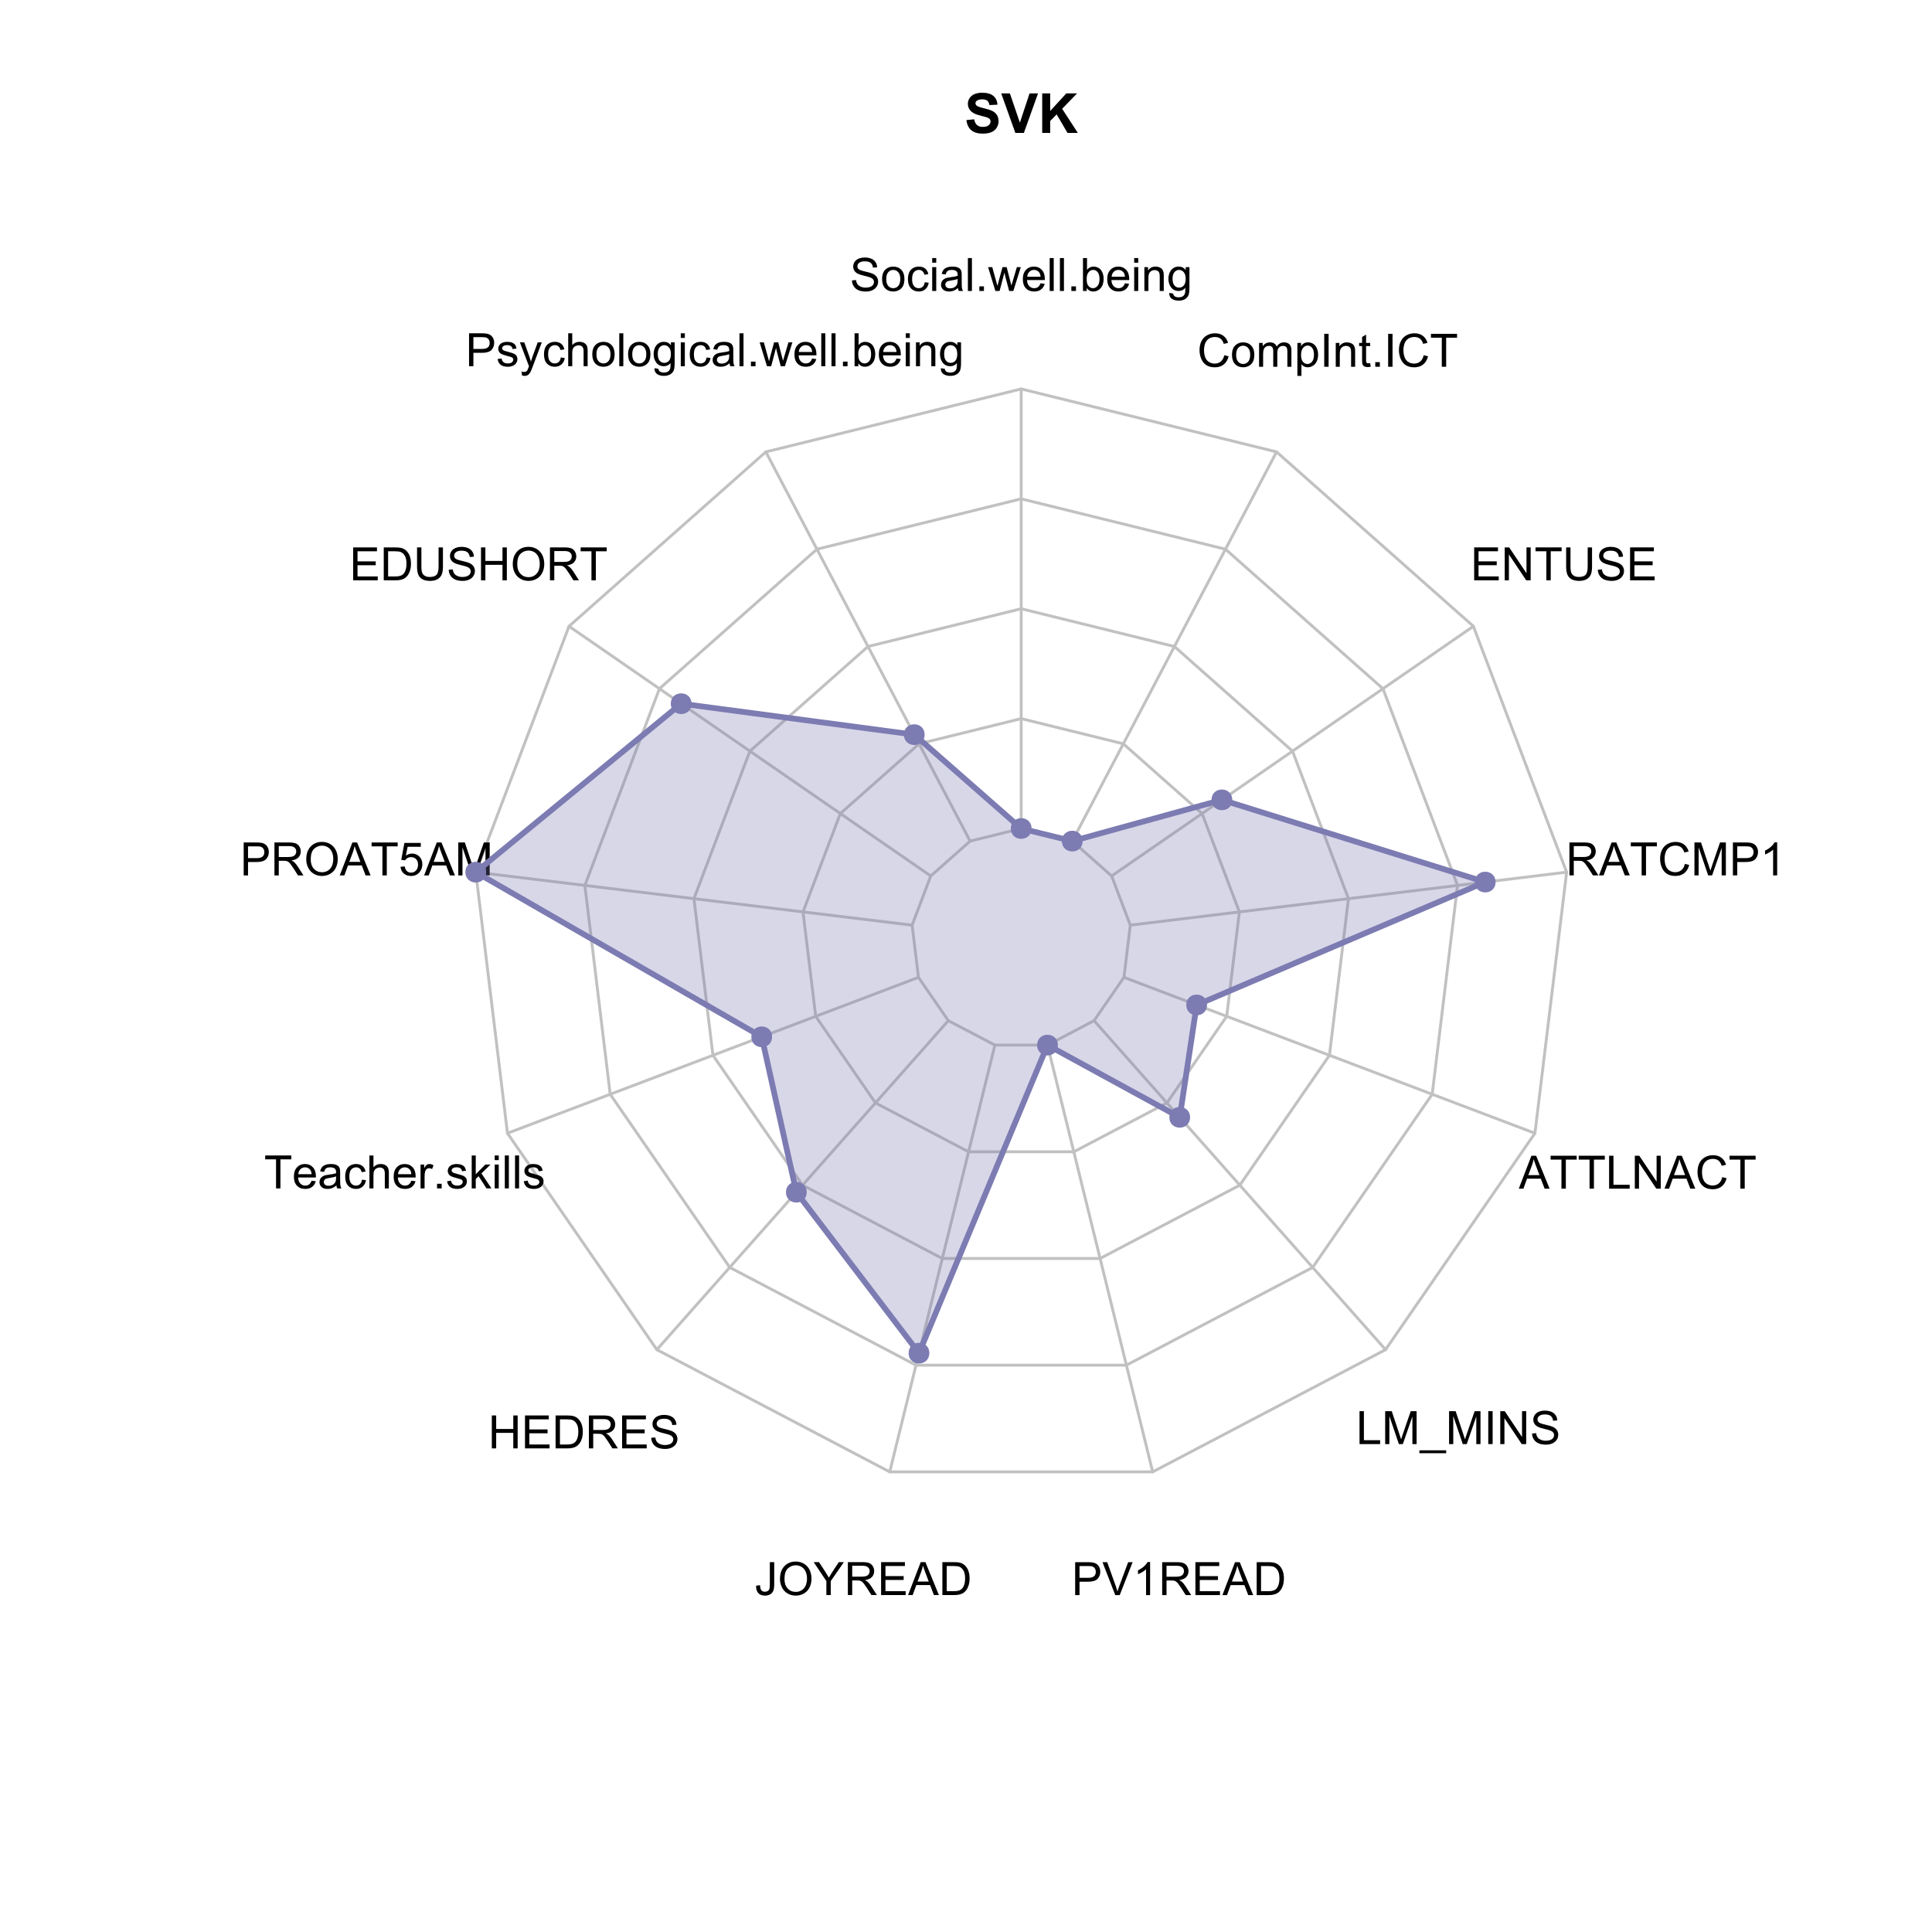 <?xml version="1.0" encoding="UTF-8"?>
<svg xmlns="http://www.w3.org/2000/svg" xmlns:xlink="http://www.w3.org/1999/xlink" width="504pt" height="504pt" viewBox="0 0 504 504" version="1.1">
<defs>
<g>
<symbol overflow="visible" id="glyph0-0">
<path style="stroke:none;" d="M 1.801 0 L 1.801 -9 L 9 -9 L 9 0 Z M 2.023 -0.227 L 8.773 -0.227 L 8.773 -8.773 L 2.023 -8.773 Z M 2.023 -0.227 "/>
</symbol>
<symbol overflow="visible" id="glyph0-1">
<path style="stroke:none;" d="M 0.52 -3.355 L 2.547 -3.551 C 2.664 -2.871 2.91 -2.371 3.285 -2.051 C 3.656 -1.73 4.16 -1.57 4.797 -1.574 C 5.465 -1.57 5.969 -1.711 6.309 -2 C 6.648 -2.281 6.82 -2.613 6.82 -2.996 C 6.82 -3.234 6.746 -3.441 6.605 -3.617 C 6.457 -3.785 6.207 -3.934 5.855 -4.062 C 5.609 -4.145 5.055 -4.297 4.191 -4.516 C 3.07 -4.789 2.289 -5.129 1.844 -5.535 C 1.207 -6.098 0.891 -6.789 0.895 -7.609 C 0.891 -8.129 1.039 -8.617 1.34 -9.078 C 1.633 -9.531 2.062 -9.883 2.625 -10.125 C 3.184 -10.363 3.859 -10.48 4.656 -10.484 C 5.945 -10.48 6.918 -10.199 7.574 -9.633 C 8.227 -9.062 8.57 -8.305 8.605 -7.363 L 6.523 -7.27 C 6.43 -7.797 6.238 -8.18 5.949 -8.414 C 5.652 -8.645 5.215 -8.758 4.633 -8.762 C 4.027 -8.758 3.555 -8.633 3.215 -8.387 C 2.992 -8.223 2.883 -8.012 2.883 -7.75 C 2.883 -7.504 2.984 -7.293 3.191 -7.121 C 3.453 -6.898 4.09 -6.672 5.105 -6.434 C 6.113 -6.191 6.863 -5.941 7.352 -5.691 C 7.832 -5.434 8.211 -5.086 8.488 -4.645 C 8.762 -4.199 8.898 -3.652 8.902 -3.004 C 8.898 -2.41 8.734 -1.855 8.41 -1.344 C 8.078 -0.824 7.613 -0.441 7.016 -0.191 C 6.414 0.059 5.668 0.18 4.773 0.184 C 3.469 0.18 2.469 -0.117 1.77 -0.719 C 1.07 -1.32 0.652 -2.199 0.52 -3.355 Z M 0.52 -3.355 "/>
</symbol>
<symbol overflow="visible" id="glyph0-2">
<path style="stroke:none;" d="M 3.676 0 L -0.008 -10.309 L 2.25 -10.309 L 4.859 -2.68 L 7.383 -10.309 L 9.59 -10.309 L 5.898 0 Z M 3.676 0 "/>
</symbol>
<symbol overflow="visible" id="glyph0-3">
<path style="stroke:none;" d="M 1.074 0 L 1.074 -10.309 L 3.156 -10.309 L 3.156 -5.73 L 7.363 -10.309 L 10.16 -10.309 L 6.277 -6.293 L 10.371 0 L 7.68 0 L 4.844 -4.836 L 3.156 -3.113 L 3.156 0 Z M 1.074 0 "/>
</symbol>
<symbol overflow="visible" id="glyph1-0">
<path style="stroke:none;" d="M 1.5 0 L 1.5 -7.5 L 7.5 -7.5 L 7.5 0 Z M 1.688 -0.188 L 7.312 -0.188 L 7.312 -7.312 L 1.688 -7.312 Z M 1.688 -0.188 "/>
</symbol>
<symbol overflow="visible" id="glyph1-1">
<path style="stroke:none;" d="M 0.539 -2.758 L 1.609 -2.852 C 1.66 -2.422 1.777 -2.07 1.965 -1.797 C 2.145 -1.52 2.434 -1.297 2.828 -1.129 C 3.215 -0.957 3.656 -0.871 4.148 -0.875 C 4.578 -0.871 4.961 -0.938 5.297 -1.066 C 5.629 -1.191 5.875 -1.367 6.039 -1.594 C 6.199 -1.82 6.281 -2.066 6.281 -2.332 C 6.281 -2.598 6.203 -2.832 6.047 -3.035 C 5.891 -3.238 5.633 -3.406 5.273 -3.547 C 5.043 -3.633 4.531 -3.773 3.746 -3.965 C 2.953 -4.152 2.402 -4.332 2.086 -4.5 C 1.672 -4.711 1.363 -4.977 1.168 -5.297 C 0.965 -5.617 0.867 -5.973 0.867 -6.367 C 0.867 -6.801 0.988 -7.207 1.234 -7.582 C 1.48 -7.957 1.84 -8.242 2.312 -8.441 C 2.785 -8.633 3.312 -8.73 3.891 -8.734 C 4.523 -8.73 5.082 -8.629 5.574 -8.426 C 6.059 -8.223 6.434 -7.922 6.695 -7.523 C 6.957 -7.125 7.098 -6.672 7.117 -6.172 L 6.031 -6.086 C 5.969 -6.629 5.77 -7.039 5.434 -7.316 C 5.094 -7.594 4.598 -7.734 3.938 -7.734 C 3.25 -7.734 2.746 -7.605 2.434 -7.355 C 2.113 -7.098 1.957 -6.797 1.961 -6.445 C 1.957 -6.137 2.07 -5.883 2.297 -5.684 C 2.516 -5.48 3.086 -5.273 4.012 -5.07 C 4.934 -4.859 5.566 -4.68 5.914 -4.523 C 6.41 -4.293 6.781 -4 7.02 -3.648 C 7.254 -3.293 7.371 -2.887 7.375 -2.426 C 7.371 -1.969 7.242 -1.535 6.984 -1.133 C 6.723 -0.727 6.344 -0.414 5.855 -0.188 C 5.363 0.035 4.812 0.145 4.203 0.148 C 3.422 0.145 2.77 0.035 2.246 -0.191 C 1.719 -0.414 1.309 -0.754 1.012 -1.215 C 0.711 -1.668 0.555 -2.184 0.539 -2.758 Z M 0.539 -2.758 "/>
</symbol>
<symbol overflow="visible" id="glyph1-2">
<path style="stroke:none;" d="M 0.398 -3.109 C 0.398 -4.262 0.719 -5.117 1.359 -5.672 C 1.895 -6.133 2.547 -6.363 3.316 -6.363 C 4.172 -6.363 4.871 -6.082 5.414 -5.52 C 5.953 -4.957 6.223 -4.184 6.227 -3.199 C 6.223 -2.398 6.102 -1.766 5.867 -1.309 C 5.625 -0.848 5.277 -0.492 4.82 -0.238 C 4.359 0.016 3.859 0.141 3.316 0.141 C 2.441 0.141 1.734 -0.137 1.203 -0.695 C 0.664 -1.254 0.398 -2.059 0.398 -3.109 Z M 1.484 -3.109 C 1.48 -2.309 1.656 -1.711 2.004 -1.32 C 2.348 -0.922 2.785 -0.727 3.316 -0.727 C 3.84 -0.727 4.273 -0.926 4.621 -1.324 C 4.969 -1.723 5.145 -2.328 5.145 -3.148 C 5.145 -3.914 4.969 -4.496 4.617 -4.895 C 4.266 -5.289 3.832 -5.488 3.316 -5.492 C 2.785 -5.488 2.348 -5.293 2.004 -4.898 C 1.656 -4.5 1.48 -3.902 1.484 -3.109 Z M 1.484 -3.109 "/>
</symbol>
<symbol overflow="visible" id="glyph1-3">
<path style="stroke:none;" d="M 4.852 -2.281 L 5.891 -2.145 C 5.773 -1.426 5.484 -0.863 5.02 -0.465 C 4.551 -0.059 3.977 0.141 3.297 0.141 C 2.445 0.141 1.762 -0.137 1.246 -0.695 C 0.727 -1.25 0.469 -2.047 0.469 -3.086 C 0.469 -3.754 0.578 -4.344 0.801 -4.852 C 1.023 -5.355 1.363 -5.73 1.816 -5.984 C 2.27 -6.234 2.766 -6.363 3.305 -6.363 C 3.98 -6.363 4.531 -6.191 4.965 -5.848 C 5.391 -5.504 5.668 -5.02 5.789 -4.395 L 4.766 -4.234 C 4.664 -4.652 4.492 -4.969 4.246 -5.18 C 3.996 -5.391 3.695 -5.496 3.344 -5.496 C 2.809 -5.496 2.379 -5.305 2.051 -4.922 C 1.719 -4.539 1.551 -3.938 1.555 -3.117 C 1.551 -2.281 1.711 -1.672 2.035 -1.293 C 2.352 -0.914 2.77 -0.727 3.289 -0.727 C 3.695 -0.727 4.043 -0.852 4.324 -1.105 C 4.602 -1.359 4.777 -1.75 4.852 -2.281 Z M 4.852 -2.281 "/>
</symbol>
<symbol overflow="visible" id="glyph1-4">
<path style="stroke:none;" d="M 0.797 -7.375 L 0.797 -8.59 L 1.852 -8.59 L 1.852 -7.375 Z M 0.797 0 L 0.797 -6.223 L 1.852 -6.223 L 1.852 0 Z M 0.797 0 "/>
</symbol>
<symbol overflow="visible" id="glyph1-5">
<path style="stroke:none;" d="M 4.852 -0.766 C 4.461 -0.434 4.082 -0.199 3.723 -0.062 C 3.355 0.074 2.969 0.141 2.562 0.141 C 1.875 0.141 1.352 -0.023 0.984 -0.359 C 0.617 -0.688 0.434 -1.117 0.434 -1.641 C 0.434 -1.945 0.5 -2.223 0.641 -2.473 C 0.777 -2.723 0.961 -2.926 1.188 -3.082 C 1.41 -3.234 1.664 -3.348 1.945 -3.43 C 2.152 -3.477 2.465 -3.531 2.883 -3.586 C 3.734 -3.688 4.359 -3.809 4.766 -3.949 C 4.766 -4.09 4.77 -4.18 4.77 -4.227 C 4.77 -4.648 4.668 -4.953 4.469 -5.133 C 4.199 -5.371 3.801 -5.488 3.27 -5.492 C 2.77 -5.488 2.402 -5.402 2.168 -5.23 C 1.934 -5.055 1.758 -4.746 1.648 -4.305 L 0.617 -4.445 C 0.707 -4.887 0.863 -5.242 1.078 -5.516 C 1.289 -5.781 1.598 -5.992 2.008 -6.141 C 2.41 -6.289 2.883 -6.363 3.422 -6.363 C 3.953 -6.363 4.383 -6.301 4.715 -6.176 C 5.047 -6.051 5.293 -5.891 5.449 -5.703 C 5.605 -5.512 5.715 -5.273 5.777 -4.984 C 5.809 -4.805 5.824 -4.48 5.828 -4.016 L 5.828 -2.609 C 5.824 -1.625 5.848 -1.004 5.895 -0.746 C 5.941 -0.484 6.031 -0.238 6.164 0 L 5.062 0 C 4.953 -0.219 4.883 -0.473 4.852 -0.766 Z M 4.766 -3.125 C 4.375 -2.965 3.801 -2.832 3.039 -2.727 C 2.605 -2.66 2.301 -2.59 2.121 -2.516 C 1.941 -2.434 1.801 -2.32 1.703 -2.172 C 1.605 -2.02 1.559 -1.852 1.559 -1.672 C 1.559 -1.387 1.664 -1.152 1.875 -0.969 C 2.086 -0.777 2.398 -0.684 2.812 -0.688 C 3.219 -0.684 3.578 -0.773 3.895 -0.953 C 4.211 -1.129 4.445 -1.371 4.594 -1.68 C 4.707 -1.918 4.762 -2.27 4.766 -2.734 Z M 4.766 -3.125 "/>
</symbol>
<symbol overflow="visible" id="glyph1-6">
<path style="stroke:none;" d="M 0.766 0 L 0.766 -8.59 L 1.82 -8.59 L 1.82 0 Z M 0.766 0 "/>
</symbol>
<symbol overflow="visible" id="glyph1-7">
<path style="stroke:none;" d="M 1.09 0 L 1.09 -1.203 L 2.289 -1.203 L 2.289 0 Z M 1.09 0 "/>
</symbol>
<symbol overflow="visible" id="glyph1-8">
<path style="stroke:none;" d="M 1.938 0 L 0.035 -6.223 L 1.125 -6.223 L 2.117 -2.633 L 2.484 -1.297 C 2.5 -1.359 2.605 -1.789 2.805 -2.578 L 3.797 -6.223 L 4.883 -6.223 L 5.812 -2.613 L 6.125 -1.422 L 6.48 -2.625 L 7.547 -6.223 L 8.57 -6.223 L 6.625 0 L 5.531 0 L 4.539 -3.727 L 4.301 -4.789 L 3.039 0 Z M 1.938 0 "/>
</symbol>
<symbol overflow="visible" id="glyph1-9">
<path style="stroke:none;" d="M 5.051 -2.004 L 6.141 -1.867 C 5.969 -1.23 5.648 -0.738 5.184 -0.387 C 4.719 -0.035 4.125 0.141 3.406 0.141 C 2.492 0.141 1.77 -0.137 1.238 -0.699 C 0.699 -1.254 0.434 -2.043 0.438 -3.059 C 0.434 -4.105 0.703 -4.918 1.246 -5.496 C 1.781 -6.074 2.48 -6.363 3.344 -6.363 C 4.176 -6.363 4.855 -6.078 5.383 -5.512 C 5.91 -4.945 6.176 -4.148 6.176 -3.125 C 6.176 -3.059 6.172 -2.965 6.172 -2.844 L 1.531 -2.844 C 1.562 -2.156 1.758 -1.633 2.109 -1.27 C 2.457 -0.906 2.891 -0.727 3.41 -0.727 C 3.797 -0.727 4.125 -0.828 4.402 -1.031 C 4.672 -1.234 4.891 -1.559 5.051 -2.004 Z M 1.586 -3.711 L 5.062 -3.711 C 5.016 -4.227 4.883 -4.621 4.664 -4.887 C 4.328 -5.293 3.891 -5.496 3.359 -5.496 C 2.871 -5.496 2.465 -5.332 2.137 -5.008 C 1.805 -4.684 1.621 -4.25 1.586 -3.711 Z M 1.586 -3.711 "/>
</symbol>
<symbol overflow="visible" id="glyph1-10">
<path style="stroke:none;" d="M 1.766 0 L 0.785 0 L 0.785 -8.59 L 1.84 -8.59 L 1.84 -5.523 C 2.285 -6.082 2.852 -6.363 3.547 -6.363 C 3.922 -6.363 4.285 -6.285 4.629 -6.129 C 4.973 -5.973 5.254 -5.754 5.473 -5.48 C 5.691 -5.199 5.863 -4.863 5.992 -4.469 C 6.113 -4.074 6.176 -3.652 6.18 -3.203 C 6.176 -2.137 5.914 -1.312 5.391 -0.73 C 4.863 -0.148 4.23 0.141 3.492 0.141 C 2.758 0.141 2.18 -0.164 1.766 -0.781 Z M 1.75 -3.156 C 1.746 -2.41 1.848 -1.871 2.055 -1.539 C 2.387 -0.996 2.836 -0.727 3.406 -0.727 C 3.859 -0.727 4.258 -0.926 4.598 -1.328 C 4.93 -1.727 5.098 -2.324 5.102 -3.117 C 5.098 -3.93 4.938 -4.527 4.617 -4.914 C 4.297 -5.301 3.906 -5.496 3.453 -5.496 C 2.984 -5.496 2.586 -5.293 2.254 -4.895 C 1.914 -4.492 1.746 -3.914 1.75 -3.156 Z M 1.75 -3.156 "/>
</symbol>
<symbol overflow="visible" id="glyph1-11">
<path style="stroke:none;" d="M 0.789 0 L 0.789 -6.223 L 1.742 -6.223 L 1.742 -5.336 C 2.195 -6.02 2.855 -6.363 3.719 -6.363 C 4.09 -6.363 4.434 -6.293 4.754 -6.16 C 5.066 -6.023 5.305 -5.848 5.461 -5.633 C 5.617 -5.41 5.727 -5.152 5.789 -4.852 C 5.828 -4.656 5.848 -4.312 5.848 -3.828 L 5.848 0 L 4.793 0 L 4.793 -3.785 C 4.793 -4.215 4.75 -4.535 4.668 -4.75 C 4.586 -4.961 4.441 -5.129 4.234 -5.258 C 4.023 -5.383 3.777 -5.449 3.5 -5.449 C 3.047 -5.449 2.66 -5.305 2.332 -5.02 C 2.004 -4.734 1.84 -4.195 1.844 -3.398 L 1.844 0 Z M 0.789 0 "/>
</symbol>
<symbol overflow="visible" id="glyph1-12">
<path style="stroke:none;" d="M 0.598 0.516 L 1.625 0.668 C 1.664 0.98 1.785 1.211 1.98 1.359 C 2.242 1.555 2.598 1.652 3.055 1.652 C 3.539 1.652 3.918 1.555 4.184 1.359 C 4.449 1.164 4.629 0.891 4.723 0.539 C 4.777 0.324 4.801 -0.125 4.797 -0.812 C 4.336 -0.27 3.762 0 3.078 0 C 2.219 0 1.559 -0.309 1.09 -0.926 C 0.621 -1.543 0.387 -2.281 0.387 -3.148 C 0.387 -3.738 0.492 -4.285 0.707 -4.789 C 0.922 -5.289 1.234 -5.68 1.645 -5.953 C 2.051 -6.227 2.531 -6.363 3.082 -6.363 C 3.816 -6.363 4.422 -6.066 4.898 -5.473 L 4.898 -6.223 L 5.871 -6.223 L 5.871 -0.844 C 5.871 0.125 5.77 0.809 5.574 1.215 C 5.375 1.613 5.062 1.934 4.637 2.172 C 4.207 2.402 3.684 2.52 3.059 2.523 C 2.316 2.52 1.715 2.352 1.258 2.023 C 0.801 1.688 0.582 1.188 0.598 0.516 Z M 1.469 -3.223 C 1.465 -2.406 1.629 -1.809 1.957 -1.438 C 2.281 -1.059 2.688 -0.871 3.176 -0.875 C 3.66 -0.871 4.066 -1.059 4.395 -1.434 C 4.723 -1.805 4.887 -2.391 4.887 -3.188 C 4.887 -3.945 4.715 -4.52 4.379 -4.91 C 4.039 -5.297 3.633 -5.488 3.156 -5.492 C 2.684 -5.488 2.285 -5.297 1.961 -4.918 C 1.629 -4.535 1.465 -3.973 1.469 -3.223 Z M 1.469 -3.223 "/>
</symbol>
<symbol overflow="visible" id="glyph1-13">
<path style="stroke:none;" d="M 0.926 0 L 0.926 -8.59 L 4.164 -8.59 C 4.734 -8.59 5.172 -8.562 5.473 -8.508 C 5.895 -8.438 6.246 -8.301 6.531 -8.105 C 6.816 -7.906 7.047 -7.633 7.223 -7.277 C 7.395 -6.918 7.48 -6.527 7.484 -6.105 C 7.48 -5.371 7.25 -4.75 6.785 -4.25 C 6.316 -3.742 5.477 -3.492 4.266 -3.492 L 2.062 -3.492 L 2.062 0 Z M 2.062 -4.508 L 4.281 -4.508 C 5.012 -4.504 5.535 -4.641 5.848 -4.918 C 6.156 -5.188 6.309 -5.574 6.312 -6.07 C 6.309 -6.43 6.219 -6.734 6.039 -6.992 C 5.855 -7.242 5.617 -7.414 5.32 -7.5 C 5.125 -7.551 4.77 -7.574 4.258 -7.578 L 2.062 -7.578 Z M 2.062 -4.508 "/>
</symbol>
<symbol overflow="visible" id="glyph1-14">
<path style="stroke:none;" d="M 0.367 -1.859 L 1.414 -2.023 C 1.469 -1.602 1.633 -1.281 1.902 -1.059 C 2.168 -0.836 2.543 -0.727 3.023 -0.727 C 3.508 -0.727 3.867 -0.824 4.102 -1.023 C 4.336 -1.219 4.453 -1.449 4.453 -1.719 C 4.453 -1.953 4.348 -2.141 4.141 -2.281 C 3.996 -2.371 3.637 -2.492 3.062 -2.637 C 2.289 -2.832 1.754 -3 1.457 -3.145 C 1.156 -3.285 0.93 -3.48 0.777 -3.734 C 0.621 -3.984 0.543 -4.266 0.547 -4.57 C 0.543 -4.844 0.605 -5.098 0.734 -5.34 C 0.859 -5.574 1.035 -5.773 1.254 -5.93 C 1.418 -6.047 1.641 -6.148 1.926 -6.234 C 2.207 -6.32 2.512 -6.363 2.836 -6.363 C 3.324 -6.363 3.75 -6.293 4.121 -6.152 C 4.488 -6.012 4.762 -5.82 4.938 -5.578 C 5.113 -5.336 5.234 -5.016 5.305 -4.617 L 4.273 -4.477 C 4.223 -4.797 4.086 -5.047 3.863 -5.227 C 3.637 -5.406 3.32 -5.496 2.914 -5.496 C 2.426 -5.496 2.082 -5.414 1.875 -5.254 C 1.664 -5.094 1.559 -4.906 1.562 -4.695 C 1.559 -4.555 1.602 -4.434 1.695 -4.324 C 1.773 -4.211 1.91 -4.117 2.098 -4.043 C 2.203 -4.004 2.512 -3.914 3.031 -3.773 C 3.773 -3.574 4.293 -3.41 4.59 -3.285 C 4.879 -3.156 5.113 -2.973 5.285 -2.73 C 5.453 -2.488 5.535 -2.188 5.539 -1.828 C 5.535 -1.477 5.434 -1.145 5.23 -0.832 C 5.023 -0.52 4.727 -0.277 4.34 -0.113 C 3.953 0.059 3.516 0.141 3.031 0.141 C 2.219 0.141 1.602 -0.027 1.18 -0.363 C 0.754 -0.699 0.484 -1.195 0.367 -1.859 Z M 0.367 -1.859 "/>
</symbol>
<symbol overflow="visible" id="glyph1-15">
<path style="stroke:none;" d="M 0.742 2.398 L 0.625 1.406 C 0.855 1.469 1.059 1.5 1.23 1.5 C 1.465 1.5 1.652 1.461 1.793 1.383 C 1.934 1.305 2.047 1.195 2.141 1.055 C 2.203 0.949 2.312 0.688 2.461 0.27 C 2.48 0.207 2.512 0.121 2.555 0.012 L 0.195 -6.223 L 1.328 -6.223 L 2.625 -2.617 C 2.789 -2.16 2.938 -1.68 3.078 -1.18 C 3.195 -1.66 3.34 -2.133 3.508 -2.594 L 4.84 -6.223 L 5.895 -6.223 L 3.527 0.105 C 3.273 0.789 3.074 1.258 2.938 1.516 C 2.746 1.863 2.531 2.117 2.293 2.281 C 2.047 2.438 1.758 2.52 1.422 2.523 C 1.215 2.52 0.988 2.477 0.742 2.398 Z M 0.742 2.398 "/>
</symbol>
<symbol overflow="visible" id="glyph1-16">
<path style="stroke:none;" d="M 0.789 0 L 0.789 -8.59 L 1.844 -8.59 L 1.844 -5.508 C 2.336 -6.078 2.957 -6.363 3.711 -6.363 C 4.164 -6.363 4.566 -6.27 4.91 -6.09 C 5.25 -5.906 5.492 -5.656 5.641 -5.34 C 5.785 -5.016 5.859 -4.551 5.859 -3.945 L 5.859 0 L 4.805 0 L 4.805 -3.945 C 4.805 -4.469 4.688 -4.852 4.461 -5.094 C 4.227 -5.328 3.906 -5.449 3.492 -5.453 C 3.18 -5.449 2.883 -5.367 2.609 -5.211 C 2.328 -5.047 2.133 -4.828 2.02 -4.551 C 1.898 -4.273 1.84 -3.891 1.844 -3.406 L 1.844 0 Z M 0.789 0 "/>
</symbol>
<symbol overflow="visible" id="glyph1-17">
<path style="stroke:none;" d="M 0.949 0 L 0.949 -8.59 L 7.16 -8.59 L 7.16 -7.578 L 2.086 -7.578 L 2.086 -4.945 L 6.836 -4.945 L 6.836 -3.938 L 2.086 -3.938 L 2.086 -1.016 L 7.359 -1.016 L 7.359 0 Z M 0.949 0 "/>
</symbol>
<symbol overflow="visible" id="glyph1-18">
<path style="stroke:none;" d="M 0.926 0 L 0.926 -8.59 L 3.883 -8.59 C 4.551 -8.59 5.062 -8.547 5.414 -8.469 C 5.906 -8.352 6.324 -8.148 6.672 -7.852 C 7.121 -7.469 7.461 -6.977 7.688 -6.383 C 7.914 -5.785 8.027 -5.105 8.027 -4.344 C 8.027 -3.688 7.949 -3.109 7.797 -2.605 C 7.645 -2.102 7.449 -1.684 7.211 -1.355 C 6.973 -1.02 6.711 -0.762 6.43 -0.574 C 6.145 -0.387 5.805 -0.242 5.406 -0.145 C 5.004 -0.047 4.543 0 4.023 0 Z M 2.062 -1.016 L 3.898 -1.016 C 4.461 -1.012 4.906 -1.066 5.227 -1.172 C 5.547 -1.273 5.805 -1.422 6 -1.617 C 6.27 -1.887 6.477 -2.246 6.629 -2.703 C 6.777 -3.156 6.855 -3.711 6.855 -4.359 C 6.855 -5.258 6.707 -5.945 6.41 -6.43 C 6.113 -6.91 5.754 -7.234 5.336 -7.398 C 5.031 -7.516 4.543 -7.574 3.867 -7.578 L 2.062 -7.578 Z M 2.062 -1.016 "/>
</symbol>
<symbol overflow="visible" id="glyph1-19">
<path style="stroke:none;" d="M 6.562 -8.59 L 7.699 -8.59 L 7.699 -3.625 C 7.699 -2.762 7.602 -2.078 7.406 -1.57 C 7.211 -1.062 6.855 -0.648 6.348 -0.328 C 5.836 -0.012 5.168 0.145 4.344 0.148 C 3.531 0.145 2.875 0.008 2.367 -0.27 C 1.855 -0.547 1.488 -0.945 1.273 -1.473 C 1.051 -1.996 0.941 -2.715 0.945 -3.625 L 0.945 -8.59 L 2.078 -8.59 L 2.078 -3.633 C 2.074 -2.887 2.145 -2.336 2.285 -1.984 C 2.426 -1.629 2.664 -1.355 3 -1.164 C 3.336 -0.973 3.75 -0.879 4.242 -0.879 C 5.078 -0.879 5.672 -1.066 6.027 -1.445 C 6.383 -1.824 6.562 -2.555 6.562 -3.633 Z M 6.562 -8.59 "/>
</symbol>
<symbol overflow="visible" id="glyph1-20">
<path style="stroke:none;" d="M 0.961 0 L 0.961 -8.59 L 2.098 -8.59 L 2.098 -5.062 L 6.562 -5.062 L 6.562 -8.59 L 7.699 -8.59 L 7.699 0 L 6.562 0 L 6.562 -4.047 L 2.098 -4.047 L 2.098 0 Z M 0.961 0 "/>
</symbol>
<symbol overflow="visible" id="glyph1-21">
<path style="stroke:none;" d="M 0.578 -4.184 C 0.574 -5.605 0.957 -6.719 1.727 -7.531 C 2.488 -8.336 3.477 -8.742 4.695 -8.742 C 5.484 -8.742 6.199 -8.551 6.836 -8.172 C 7.473 -7.793 7.957 -7.266 8.293 -6.586 C 8.625 -5.906 8.793 -5.137 8.797 -4.281 C 8.793 -3.41 8.617 -2.633 8.27 -1.945 C 7.914 -1.258 7.418 -0.734 6.773 -0.383 C 6.125 -0.027 5.43 0.145 4.688 0.148 C 3.879 0.145 3.156 -0.047 2.52 -0.438 C 1.879 -0.824 1.395 -1.359 1.07 -2.039 C 0.738 -2.715 0.574 -3.43 0.578 -4.184 Z M 1.75 -4.164 C 1.746 -3.129 2.023 -2.312 2.586 -1.719 C 3.141 -1.121 3.84 -0.824 4.68 -0.828 C 5.535 -0.824 6.238 -1.125 6.793 -1.73 C 7.344 -2.328 7.621 -3.184 7.625 -4.289 C 7.621 -4.984 7.504 -5.594 7.27 -6.117 C 7.031 -6.641 6.684 -7.043 6.23 -7.332 C 5.77 -7.617 5.262 -7.762 4.699 -7.766 C 3.895 -7.762 3.199 -7.484 2.621 -6.934 C 2.035 -6.379 1.746 -5.457 1.75 -4.164 Z M 1.75 -4.164 "/>
</symbol>
<symbol overflow="visible" id="glyph1-22">
<path style="stroke:none;" d="M 0.945 0 L 0.945 -8.59 L 4.75 -8.59 C 5.512 -8.59 6.094 -8.512 6.496 -8.355 C 6.891 -8.199 7.211 -7.926 7.453 -7.539 C 7.691 -7.145 7.809 -6.715 7.812 -6.246 C 7.809 -5.637 7.613 -5.121 7.219 -4.703 C 6.82 -4.285 6.211 -4.02 5.391 -3.906 C 5.691 -3.762 5.918 -3.621 6.078 -3.48 C 6.406 -3.176 6.723 -2.793 7.02 -2.336 L 8.516 0 L 7.086 0 L 5.945 -1.789 C 5.613 -2.301 5.34 -2.695 5.125 -2.973 C 4.91 -3.242 4.719 -3.434 4.551 -3.547 C 4.379 -3.652 4.207 -3.73 4.031 -3.773 C 3.898 -3.797 3.688 -3.809 3.398 -3.812 L 2.078 -3.812 L 2.078 0 Z M 2.078 -4.797 L 4.523 -4.797 C 5.043 -4.793 5.449 -4.848 5.742 -4.957 C 6.031 -5.066 6.254 -5.238 6.41 -5.473 C 6.562 -5.707 6.637 -5.965 6.641 -6.246 C 6.637 -6.652 6.488 -6.984 6.195 -7.246 C 5.898 -7.508 5.434 -7.641 4.797 -7.641 L 2.078 -7.641 Z M 2.078 -4.797 "/>
</symbol>
<symbol overflow="visible" id="glyph1-23">
<path style="stroke:none;" d="M 3.109 0 L 3.109 -7.578 L 0.281 -7.578 L 0.281 -8.59 L 7.09 -8.59 L 7.09 -7.578 L 4.25 -7.578 L 4.25 0 Z M 3.109 0 "/>
</symbol>
<symbol overflow="visible" id="glyph1-24">
<path style="stroke:none;" d="M -0.016 0 L 3.281 -8.59 L 4.508 -8.59 L 8.023 0 L 6.727 0 L 5.727 -2.602 L 2.133 -2.602 L 1.188 0 Z M 2.461 -3.527 L 5.375 -3.527 L 4.477 -5.906 C 4.203 -6.629 4 -7.223 3.867 -7.688 C 3.758 -7.133 3.602 -6.586 3.406 -6.047 Z M 2.461 -3.527 "/>
</symbol>
<symbol overflow="visible" id="glyph1-25">
<path style="stroke:none;" d="M 0.5 -2.25 L 1.605 -2.344 C 1.684 -1.805 1.871 -1.398 2.176 -1.125 C 2.473 -0.852 2.836 -0.715 3.258 -0.719 C 3.766 -0.715 4.195 -0.906 4.547 -1.293 C 4.898 -1.672 5.074 -2.18 5.074 -2.82 C 5.074 -3.414 4.902 -3.891 4.566 -4.242 C 4.227 -4.59 3.785 -4.762 3.242 -4.766 C 2.898 -4.762 2.594 -4.684 2.32 -4.531 C 2.047 -4.375 1.832 -4.176 1.676 -3.93 L 0.688 -4.062 L 1.516 -8.473 L 5.789 -8.473 L 5.789 -7.465 L 2.359 -7.465 L 1.898 -5.156 C 2.414 -5.516 2.953 -5.695 3.523 -5.695 C 4.27 -5.695 4.902 -5.434 5.422 -4.914 C 5.934 -4.395 6.191 -3.727 6.195 -2.914 C 6.191 -2.133 5.965 -1.461 5.516 -0.898 C 4.961 -0.199 4.211 0.145 3.258 0.148 C 2.477 0.145 1.836 -0.07 1.344 -0.508 C 0.844 -0.941 0.562 -1.523 0.5 -2.25 Z M 0.5 -2.25 "/>
</symbol>
<symbol overflow="visible" id="glyph1-26">
<path style="stroke:none;" d="M 0.891 0 L 0.891 -8.59 L 2.602 -8.59 L 4.633 -2.508 C 4.816 -1.938 4.953 -1.512 5.047 -1.234 C 5.141 -1.543 5.293 -2.004 5.5 -2.613 L 7.559 -8.59 L 9.086 -8.59 L 9.086 0 L 7.992 0 L 7.992 -7.188 L 5.496 0 L 4.469 0 L 1.984 -7.312 L 1.984 0 Z M 0.891 0 "/>
</symbol>
<symbol overflow="visible" id="glyph1-27">
<path style="stroke:none;" d="M 0.781 0 L 0.781 -6.223 L 1.727 -6.223 L 1.727 -5.281 C 1.969 -5.719 2.191 -6.012 2.398 -6.152 C 2.602 -6.293 2.828 -6.363 3.078 -6.363 C 3.43 -6.363 3.793 -6.25 4.16 -6.023 L 3.797 -5.047 C 3.539 -5.195 3.281 -5.273 3.023 -5.273 C 2.793 -5.273 2.586 -5.203 2.402 -5.066 C 2.215 -4.926 2.082 -4.734 2.008 -4.488 C 1.891 -4.113 1.832 -3.703 1.836 -3.258 L 1.836 0 Z M 0.781 0 "/>
</symbol>
<symbol overflow="visible" id="glyph1-28">
<path style="stroke:none;" d="M 0.797 0 L 0.797 -8.59 L 1.852 -8.59 L 1.852 -3.691 L 4.348 -6.223 L 5.711 -6.223 L 3.336 -3.914 L 5.953 0 L 4.652 0 L 2.594 -3.18 L 1.852 -2.469 L 1.852 0 Z M 0.797 0 "/>
</symbol>
<symbol overflow="visible" id="glyph1-29">
<path style="stroke:none;" d="M 0.344 -2.438 L 1.371 -2.578 C 1.398 -1.922 1.52 -1.473 1.742 -1.23 C 1.957 -0.988 2.262 -0.867 2.648 -0.867 C 2.934 -0.867 3.18 -0.93 3.387 -1.062 C 3.59 -1.188 3.73 -1.367 3.812 -1.594 C 3.887 -1.82 3.926 -2.18 3.93 -2.672 L 3.93 -8.59 L 5.07 -8.59 L 5.07 -2.734 C 5.066 -2.012 4.98 -1.457 4.809 -1.066 C 4.633 -0.672 4.355 -0.371 3.98 -0.164 C 3.598 0.043 3.156 0.145 2.656 0.148 C 1.898 0.145 1.32 -0.07 0.922 -0.504 C 0.516 -0.938 0.324 -1.582 0.344 -2.438 Z M 0.344 -2.438 "/>
</symbol>
<symbol overflow="visible" id="glyph1-30">
<path style="stroke:none;" d="M 3.344 0 L 3.344 -3.641 L 0.035 -8.59 L 1.418 -8.59 L 3.109 -6 C 3.418 -5.516 3.711 -5.031 3.984 -4.547 C 4.242 -4.992 4.555 -5.496 4.922 -6.062 L 6.586 -8.59 L 7.91 -8.59 L 4.484 -3.641 L 4.484 0 Z M 3.344 0 "/>
</symbol>
<symbol overflow="visible" id="glyph1-31">
<path style="stroke:none;" d="M 3.383 0 L 0.055 -8.59 L 1.281 -8.59 L 3.516 -2.352 C 3.695 -1.848 3.844 -1.379 3.969 -0.945 C 4.094 -1.41 4.25 -1.879 4.43 -2.352 L 6.75 -8.59 L 7.91 -8.59 L 4.547 0 Z M 3.383 0 "/>
</symbol>
<symbol overflow="visible" id="glyph1-32">
<path style="stroke:none;" d="M 4.469 0 L 3.414 0 L 3.414 -6.719 C 3.16 -6.477 2.828 -6.234 2.414 -5.996 C 2 -5.75 1.629 -5.57 1.305 -5.449 L 1.305 -6.469 C 1.895 -6.742 2.41 -7.078 2.852 -7.477 C 3.293 -7.871 3.605 -8.254 3.789 -8.625 L 4.469 -8.625 Z M 4.469 0 "/>
</symbol>
<symbol overflow="visible" id="glyph1-33">
<path style="stroke:none;" d="M 0.879 0 L 0.879 -8.59 L 2.016 -8.59 L 2.016 -1.016 L 6.246 -1.016 L 6.246 0 Z M 0.879 0 "/>
</symbol>
<symbol overflow="visible" id="glyph1-34">
<path style="stroke:none;" d="M -0.18 2.383 L -0.18 1.625 L 6.809 1.625 L 6.809 2.383 Z M -0.18 2.383 "/>
</symbol>
<symbol overflow="visible" id="glyph1-35">
<path style="stroke:none;" d="M 1.117 0 L 1.117 -8.59 L 2.258 -8.59 L 2.258 0 Z M 1.117 0 "/>
</symbol>
<symbol overflow="visible" id="glyph1-36">
<path style="stroke:none;" d="M 0.914 0 L 0.914 -8.59 L 2.078 -8.59 L 6.594 -1.844 L 6.594 -8.59 L 7.68 -8.59 L 7.68 0 L 6.516 0 L 2.004 -6.75 L 2.004 0 Z M 0.914 0 "/>
</symbol>
<symbol overflow="visible" id="glyph1-37">
<path style="stroke:none;" d="M 7.055 -3.012 L 8.191 -2.727 C 7.953 -1.789 7.523 -1.078 6.906 -0.586 C 6.285 -0.098 5.527 0.145 4.633 0.148 C 3.707 0.145 2.953 -0.039 2.375 -0.418 C 1.793 -0.793 1.352 -1.34 1.051 -2.055 C 0.746 -2.77 0.598 -3.539 0.598 -4.359 C 0.598 -5.254 0.766 -6.031 1.109 -6.699 C 1.449 -7.363 1.938 -7.871 2.57 -8.215 C 3.199 -8.559 3.895 -8.73 4.652 -8.734 C 5.512 -8.73 6.234 -8.512 6.82 -8.078 C 7.406 -7.637 7.812 -7.023 8.047 -6.234 L 6.926 -5.969 C 6.723 -6.59 6.434 -7.047 6.059 -7.336 C 5.68 -7.621 5.203 -7.762 4.629 -7.766 C 3.969 -7.762 3.414 -7.605 2.973 -7.289 C 2.527 -6.969 2.219 -6.543 2.039 -6.012 C 1.859 -5.48 1.77 -4.93 1.77 -4.367 C 1.77 -3.633 1.875 -2.996 2.086 -2.449 C 2.297 -1.902 2.629 -1.496 3.082 -1.23 C 3.531 -0.961 4.016 -0.824 4.539 -0.828 C 5.176 -0.824 5.715 -1.008 6.156 -1.379 C 6.598 -1.742 6.898 -2.289 7.055 -3.012 Z M 7.055 -3.012 "/>
</symbol>
<symbol overflow="visible" id="glyph1-38">
<path style="stroke:none;" d="M 0.789 0 L 0.789 -6.223 L 1.734 -6.223 L 1.734 -5.352 C 1.93 -5.648 2.188 -5.895 2.512 -6.082 C 2.836 -6.27 3.207 -6.363 3.621 -6.363 C 4.082 -6.363 4.457 -6.266 4.754 -6.074 C 5.043 -5.883 5.254 -5.617 5.379 -5.273 C 5.871 -6 6.512 -6.363 7.301 -6.363 C 7.918 -6.363 8.391 -6.191 8.723 -5.848 C 9.055 -5.504 9.223 -4.977 9.223 -4.273 L 9.223 0 L 8.172 0 L 8.172 -3.922 C 8.168 -4.34 8.133 -4.645 8.07 -4.832 C 8 -5.016 7.879 -5.164 7.699 -5.277 C 7.52 -5.391 7.309 -5.449 7.066 -5.449 C 6.629 -5.449 6.266 -5.301 5.977 -5.012 C 5.688 -4.719 5.543 -4.254 5.543 -3.617 L 5.543 0 L 4.488 0 L 4.488 -4.043 C 4.488 -4.512 4.402 -4.863 4.23 -5.098 C 4.059 -5.332 3.777 -5.449 3.387 -5.449 C 3.09 -5.449 2.812 -5.371 2.562 -5.215 C 2.309 -5.059 2.129 -4.828 2.016 -4.527 C 1.898 -4.227 1.84 -3.793 1.844 -3.227 L 1.844 0 Z M 0.789 0 "/>
</symbol>
<symbol overflow="visible" id="glyph1-39">
<path style="stroke:none;" d="M 0.789 2.383 L 0.789 -6.223 L 1.75 -6.223 L 1.75 -5.414 C 1.977 -5.73 2.234 -5.965 2.52 -6.125 C 2.801 -6.281 3.145 -6.363 3.555 -6.363 C 4.082 -6.363 4.551 -6.227 4.961 -5.953 C 5.363 -5.68 5.672 -5.293 5.883 -4.793 C 6.09 -4.293 6.191 -3.746 6.195 -3.156 C 6.191 -2.52 6.078 -1.945 5.852 -1.438 C 5.621 -0.922 5.289 -0.531 4.855 -0.266 C 4.418 0.008 3.961 0.141 3.48 0.141 C 3.129 0.141 2.812 0.066 2.535 -0.082 C 2.254 -0.23 2.023 -0.418 1.844 -0.645 L 1.844 2.383 Z M 1.746 -3.078 C 1.746 -2.273 1.906 -1.684 2.23 -1.301 C 2.555 -0.918 2.949 -0.727 3.41 -0.727 C 3.879 -0.727 4.277 -0.922 4.613 -1.32 C 4.945 -1.711 5.113 -2.328 5.117 -3.164 C 5.113 -3.953 4.949 -4.547 4.625 -4.945 C 4.297 -5.34 3.91 -5.535 3.457 -5.539 C 3.004 -5.535 2.605 -5.324 2.262 -4.906 C 1.918 -4.484 1.746 -3.875 1.746 -3.078 Z M 1.746 -3.078 "/>
</symbol>
<symbol overflow="visible" id="glyph1-40">
<path style="stroke:none;" d="M 3.094 -0.945 L 3.246 -0.012 C 2.949 0.051 2.684 0.082 2.449 0.082 C 2.066 0.082 1.77 0.023 1.559 -0.098 C 1.348 -0.219 1.199 -0.379 1.113 -0.578 C 1.027 -0.773 0.984 -1.188 0.984 -1.82 L 0.984 -5.402 L 0.211 -5.402 L 0.211 -6.223 L 0.984 -6.223 L 0.984 -7.766 L 2.031 -8.398 L 2.031 -6.223 L 3.094 -6.223 L 3.094 -5.402 L 2.031 -5.402 L 2.031 -1.766 C 2.027 -1.461 2.047 -1.27 2.086 -1.184 C 2.125 -1.098 2.184 -1.027 2.27 -0.977 C 2.352 -0.926 2.473 -0.902 2.633 -0.902 C 2.742 -0.902 2.898 -0.914 3.094 -0.945 Z M 3.094 -0.945 "/>
</symbol>
</g>
</defs>
<g id="surface291">
<rect x="0" y="0" width="504" height="504" style="fill:rgb(100%,100%,100%);fill-opacity:1;stroke:none;"/>
<g style="fill:rgb(0%,0%,0%);fill-opacity:1;">
  <use xlink:href="#glyph0-1" x="251.594" y="34.676"/>
  <use xlink:href="#glyph0-2" x="261.198" y="34.676"/>
  <use xlink:href="#glyph0-3" x="270.803" y="34.676"/>
</g>
<path style="fill:none;stroke-width:0.75;stroke-linecap:round;stroke-linejoin:round;stroke:rgb(75.686%,75.686%,75.686%);stroke-opacity:1;stroke-miterlimit:10;" d="M 266.398 216.133 L 253.078 219.418 L 242.809 228.516 L 237.941 241.344 L 239.598 254.965 L 247.391 266.258 L 259.539 272.633 L 273.262 272.633 L 285.41 266.258 L 293.203 254.965 L 294.859 241.344 L 289.992 228.516 L 279.723 219.418 Z M 266.398 216.133 "/>
<path style="fill:none;stroke-width:0.75;stroke-linecap:round;stroke-linejoin:round;stroke:rgb(75.686%,75.686%,75.686%);stroke-opacity:1;stroke-miterlimit:10;" d="M 266.398 187.465 L 239.758 194.035 L 219.215 212.23 L 209.484 237.891 L 212.793 265.129 L 228.383 287.715 L 252.68 300.469 L 280.121 300.469 L 304.418 287.715 L 320.008 265.129 L 323.316 237.891 L 313.586 212.23 L 293.043 194.035 Z M 266.398 187.465 "/>
<path style="fill:none;stroke-width:0.75;stroke-linecap:round;stroke-linejoin:round;stroke:rgb(75.686%,75.686%,75.686%);stroke-opacity:1;stroke-miterlimit:10;" d="M 266.398 158.801 L 226.434 168.652 L 195.625 195.945 L 181.027 234.434 L 185.988 275.297 L 209.371 309.172 L 245.82 328.301 L 286.98 328.301 L 323.43 309.172 L 346.812 275.297 L 351.773 234.434 L 337.176 195.945 L 306.367 168.652 Z M 266.398 158.801 "/>
<path style="fill:none;stroke-width:0.75;stroke-linecap:round;stroke-linejoin:round;stroke:rgb(75.686%,75.686%,75.686%);stroke-opacity:1;stroke-miterlimit:10;" d="M 266.398 130.133 L 213.113 143.27 L 172.031 179.66 L 152.57 230.977 L 159.184 285.461 L 190.363 330.629 L 238.957 356.133 L 293.84 356.133 L 342.438 330.629 L 373.613 285.461 L 380.23 230.977 L 360.77 179.66 L 319.688 143.27 Z M 266.398 130.133 "/>
<path style="fill:none;stroke-width:0.75;stroke-linecap:round;stroke-linejoin:round;stroke:rgb(75.686%,75.686%,75.686%);stroke-opacity:1;stroke-miterlimit:10;" d="M 266.398 101.465 L 199.789 117.883 L 148.438 163.379 L 124.113 227.523 L 132.383 295.625 L 171.352 352.086 L 232.098 383.969 L 300.703 383.969 L 361.449 352.086 L 400.418 295.625 L 408.688 227.523 L 384.359 163.379 L 333.012 117.883 Z M 266.398 101.465 "/>
<path style="fill:none;stroke-width:0.75;stroke-linecap:round;stroke-linejoin:round;stroke:rgb(75.686%,75.686%,75.686%);stroke-opacity:1;stroke-miterlimit:10;" d="M 266.398 216.133 L 266.398 101.465 "/>
<path style="fill:none;stroke-width:0.75;stroke-linecap:round;stroke-linejoin:round;stroke:rgb(75.686%,75.686%,75.686%);stroke-opacity:1;stroke-miterlimit:10;" d="M 253.078 219.418 L 199.789 117.883 "/>
<path style="fill:none;stroke-width:0.75;stroke-linecap:round;stroke-linejoin:round;stroke:rgb(75.686%,75.686%,75.686%);stroke-opacity:1;stroke-miterlimit:10;" d="M 242.809 228.516 L 148.438 163.379 "/>
<path style="fill:none;stroke-width:0.75;stroke-linecap:round;stroke-linejoin:round;stroke:rgb(75.686%,75.686%,75.686%);stroke-opacity:1;stroke-miterlimit:10;" d="M 237.941 241.344 L 124.113 227.523 "/>
<path style="fill:none;stroke-width:0.75;stroke-linecap:round;stroke-linejoin:round;stroke:rgb(75.686%,75.686%,75.686%);stroke-opacity:1;stroke-miterlimit:10;" d="M 239.598 254.965 L 132.383 295.625 "/>
<path style="fill:none;stroke-width:0.75;stroke-linecap:round;stroke-linejoin:round;stroke:rgb(75.686%,75.686%,75.686%);stroke-opacity:1;stroke-miterlimit:10;" d="M 247.391 266.258 L 171.352 352.086 "/>
<path style="fill:none;stroke-width:0.75;stroke-linecap:round;stroke-linejoin:round;stroke:rgb(75.686%,75.686%,75.686%);stroke-opacity:1;stroke-miterlimit:10;" d="M 259.539 272.633 L 232.098 383.969 "/>
<path style="fill:none;stroke-width:0.75;stroke-linecap:round;stroke-linejoin:round;stroke:rgb(75.686%,75.686%,75.686%);stroke-opacity:1;stroke-miterlimit:10;" d="M 273.262 272.633 L 300.703 383.969 "/>
<path style="fill:none;stroke-width:0.75;stroke-linecap:round;stroke-linejoin:round;stroke:rgb(75.686%,75.686%,75.686%);stroke-opacity:1;stroke-miterlimit:10;" d="M 285.41 266.258 L 361.449 352.086 "/>
<path style="fill:none;stroke-width:0.75;stroke-linecap:round;stroke-linejoin:round;stroke:rgb(75.686%,75.686%,75.686%);stroke-opacity:1;stroke-miterlimit:10;" d="M 293.203 254.965 L 400.418 295.625 "/>
<path style="fill:none;stroke-width:0.75;stroke-linecap:round;stroke-linejoin:round;stroke:rgb(75.686%,75.686%,75.686%);stroke-opacity:1;stroke-miterlimit:10;" d="M 294.859 241.344 L 408.688 227.523 "/>
<path style="fill:none;stroke-width:0.75;stroke-linecap:round;stroke-linejoin:round;stroke:rgb(75.686%,75.686%,75.686%);stroke-opacity:1;stroke-miterlimit:10;" d="M 289.992 228.516 L 384.359 163.379 "/>
<path style="fill:none;stroke-width:0.75;stroke-linecap:round;stroke-linejoin:round;stroke:rgb(75.686%,75.686%,75.686%);stroke-opacity:1;stroke-miterlimit:10;" d="M 279.723 219.418 L 333.012 117.883 "/>
<g style="fill:rgb(0%,0%,0%);fill-opacity:1;">
  <use xlink:href="#glyph1-1" x="221.707" y="75.906"/>
  <use xlink:href="#glyph1-2" x="229.711" y="75.906"/>
  <use xlink:href="#glyph1-3" x="236.385" y="75.906"/>
  <use xlink:href="#glyph1-4" x="242.385" y="75.906"/>
  <use xlink:href="#glyph1-5" x="245.051" y="75.906"/>
  <use xlink:href="#glyph1-6" x="251.725" y="75.906"/>
  <use xlink:href="#glyph1-7" x="254.391" y="75.906"/>
  <use xlink:href="#glyph1-8" x="257.725" y="75.906"/>
  <use xlink:href="#glyph1-9" x="266.391" y="75.906"/>
  <use xlink:href="#glyph1-6" x="273.064" y="75.906"/>
  <use xlink:href="#glyph1-6" x="275.73" y="75.906"/>
  <use xlink:href="#glyph1-7" x="278.396" y="75.906"/>
  <use xlink:href="#glyph1-10" x="281.73" y="75.906"/>
  <use xlink:href="#glyph1-9" x="288.404" y="75.906"/>
  <use xlink:href="#glyph1-4" x="295.078" y="75.906"/>
  <use xlink:href="#glyph1-11" x="297.744" y="75.906"/>
  <use xlink:href="#glyph1-12" x="304.418" y="75.906"/>
</g>
<g style="fill:rgb(0%,0%,0%);fill-opacity:1;">
  <use xlink:href="#glyph1-13" x="121.434" y="95.535"/>
  <use xlink:href="#glyph1-14" x="129.438" y="95.535"/>
  <use xlink:href="#glyph1-15" x="135.438" y="95.535"/>
  <use xlink:href="#glyph1-3" x="141.438" y="95.535"/>
  <use xlink:href="#glyph1-16" x="147.438" y="95.535"/>
  <use xlink:href="#glyph1-2" x="154.111" y="95.535"/>
  <use xlink:href="#glyph1-6" x="160.785" y="95.535"/>
  <use xlink:href="#glyph1-2" x="163.451" y="95.535"/>
  <use xlink:href="#glyph1-12" x="170.125" y="95.535"/>
  <use xlink:href="#glyph1-4" x="176.799" y="95.535"/>
  <use xlink:href="#glyph1-3" x="179.465" y="95.535"/>
  <use xlink:href="#glyph1-5" x="185.465" y="95.535"/>
  <use xlink:href="#glyph1-6" x="192.139" y="95.535"/>
  <use xlink:href="#glyph1-7" x="194.805" y="95.535"/>
  <use xlink:href="#glyph1-8" x="198.139" y="95.535"/>
  <use xlink:href="#glyph1-9" x="206.805" y="95.535"/>
  <use xlink:href="#glyph1-6" x="213.479" y="95.535"/>
  <use xlink:href="#glyph1-6" x="216.145" y="95.535"/>
  <use xlink:href="#glyph1-7" x="218.811" y="95.535"/>
  <use xlink:href="#glyph1-10" x="222.145" y="95.535"/>
  <use xlink:href="#glyph1-9" x="228.818" y="95.535"/>
  <use xlink:href="#glyph1-4" x="235.492" y="95.535"/>
  <use xlink:href="#glyph1-11" x="238.158" y="95.535"/>
  <use xlink:href="#glyph1-12" x="244.832" y="95.535"/>
</g>
<g style="fill:rgb(0%,0%,0%);fill-opacity:1;">
  <use xlink:href="#glyph1-17" x="91.18" y="151.391"/>
  <use xlink:href="#glyph1-18" x="99.184" y="151.391"/>
  <use xlink:href="#glyph1-19" x="107.85" y="151.391"/>
  <use xlink:href="#glyph1-1" x="116.516" y="151.391"/>
  <use xlink:href="#glyph1-20" x="124.52" y="151.391"/>
  <use xlink:href="#glyph1-21" x="133.186" y="151.391"/>
  <use xlink:href="#glyph1-22" x="142.52" y="151.391"/>
  <use xlink:href="#glyph1-23" x="151.186" y="151.391"/>
</g>
<g style="fill:rgb(0%,0%,0%);fill-opacity:1;">
  <use xlink:href="#glyph1-13" x="62.645" y="228.367"/>
  <use xlink:href="#glyph1-22" x="70.648" y="228.367"/>
  <use xlink:href="#glyph1-21" x="79.314" y="228.367"/>
  <use xlink:href="#glyph1-24" x="88.648" y="228.367"/>
  <use xlink:href="#glyph1-23" x="96.652" y="228.367"/>
  <use xlink:href="#glyph1-25" x="103.982" y="228.367"/>
  <use xlink:href="#glyph1-24" x="110.656" y="228.367"/>
  <use xlink:href="#glyph1-26" x="118.66" y="228.367"/>
</g>
<g style="fill:rgb(0%,0%,0%);fill-opacity:1;">
  <use xlink:href="#glyph1-23" x="68.902" y="310.016"/>
  <use xlink:href="#glyph1-9" x="76.232" y="310.016"/>
  <use xlink:href="#glyph1-5" x="82.906" y="310.016"/>
  <use xlink:href="#glyph1-3" x="89.58" y="310.016"/>
  <use xlink:href="#glyph1-16" x="95.58" y="310.016"/>
  <use xlink:href="#glyph1-9" x="102.254" y="310.016"/>
  <use xlink:href="#glyph1-27" x="108.928" y="310.016"/>
  <use xlink:href="#glyph1-7" x="112.924" y="310.016"/>
  <use xlink:href="#glyph1-14" x="116.258" y="310.016"/>
  <use xlink:href="#glyph1-28" x="122.258" y="310.016"/>
  <use xlink:href="#glyph1-4" x="128.258" y="310.016"/>
  <use xlink:href="#glyph1-6" x="130.924" y="310.016"/>
  <use xlink:href="#glyph1-6" x="133.59" y="310.016"/>
  <use xlink:href="#glyph1-14" x="136.256" y="310.016"/>
</g>
<g style="fill:rgb(0%,0%,0%);fill-opacity:1;">
  <use xlink:href="#glyph1-20" x="127.34" y="377.84"/>
  <use xlink:href="#glyph1-17" x="136.006" y="377.84"/>
  <use xlink:href="#glyph1-18" x="144.01" y="377.84"/>
  <use xlink:href="#glyph1-22" x="152.676" y="377.84"/>
  <use xlink:href="#glyph1-17" x="161.342" y="377.84"/>
  <use xlink:href="#glyph1-1" x="169.346" y="377.84"/>
</g>
<g style="fill:rgb(0%,0%,0%);fill-opacity:1;">
  <use xlink:href="#glyph1-29" x="196.898" y="416.102"/>
  <use xlink:href="#glyph1-21" x="202.898" y="416.102"/>
  <use xlink:href="#glyph1-30" x="212.232" y="416.102"/>
  <use xlink:href="#glyph1-22" x="220.236" y="416.102"/>
  <use xlink:href="#glyph1-17" x="228.902" y="416.102"/>
  <use xlink:href="#glyph1-24" x="236.906" y="416.102"/>
  <use xlink:href="#glyph1-18" x="244.91" y="416.102"/>
</g>
<g style="fill:rgb(0%,0%,0%);fill-opacity:1;">
  <use xlink:href="#glyph1-13" x="279.551" y="416.113"/>
  <use xlink:href="#glyph1-31" x="287.555" y="416.113"/>
  <use xlink:href="#glyph1-32" x="295.559" y="416.113"/>
  <use xlink:href="#glyph1-22" x="302.232" y="416.113"/>
  <use xlink:href="#glyph1-17" x="310.898" y="416.113"/>
  <use xlink:href="#glyph1-24" x="318.902" y="416.113"/>
  <use xlink:href="#glyph1-18" x="326.906" y="416.113"/>
</g>
<g style="fill:rgb(0%,0%,0%);fill-opacity:1;">
  <use xlink:href="#glyph1-33" x="353.785" y="376.719"/>
  <use xlink:href="#glyph1-26" x="360.459" y="376.719"/>
  <use xlink:href="#glyph1-34" x="370.455" y="376.719"/>
  <use xlink:href="#glyph1-26" x="377.129" y="376.719"/>
  <use xlink:href="#glyph1-35" x="387.125" y="376.719"/>
  <use xlink:href="#glyph1-36" x="390.459" y="376.719"/>
  <use xlink:href="#glyph1-1" x="399.125" y="376.719"/>
</g>
<g style="fill:rgb(0%,0%,0%);fill-opacity:1;">
  <use xlink:href="#glyph1-24" x="396.223" y="310.086"/>
  <use xlink:href="#glyph1-23" x="404.227" y="310.086"/>
  <use xlink:href="#glyph1-23" x="411.557" y="310.086"/>
  <use xlink:href="#glyph1-33" x="418.887" y="310.086"/>
  <use xlink:href="#glyph1-36" x="425.561" y="310.086"/>
  <use xlink:href="#glyph1-24" x="434.227" y="310.086"/>
  <use xlink:href="#glyph1-37" x="442.23" y="310.086"/>
  <use xlink:href="#glyph1-23" x="450.896" y="310.086"/>
</g>
<g style="fill:rgb(0%,0%,0%);fill-opacity:1;">
  <use xlink:href="#glyph1-22" x="408.473" y="228.363"/>
  <use xlink:href="#glyph1-24" x="417.139" y="228.363"/>
  <use xlink:href="#glyph1-23" x="425.143" y="228.363"/>
  <use xlink:href="#glyph1-37" x="432.473" y="228.363"/>
  <use xlink:href="#glyph1-26" x="441.139" y="228.363"/>
  <use xlink:href="#glyph1-13" x="451.135" y="228.363"/>
  <use xlink:href="#glyph1-32" x="459.139" y="228.363"/>
</g>
<g style="fill:rgb(0%,0%,0%);fill-opacity:1;">
  <use xlink:href="#glyph1-17" x="383.617" y="151.387"/>
  <use xlink:href="#glyph1-36" x="391.621" y="151.387"/>
  <use xlink:href="#glyph1-23" x="400.287" y="151.387"/>
  <use xlink:href="#glyph1-19" x="407.617" y="151.387"/>
  <use xlink:href="#glyph1-1" x="416.283" y="151.387"/>
  <use xlink:href="#glyph1-17" x="424.287" y="151.387"/>
</g>
<g style="fill:rgb(0%,0%,0%);fill-opacity:1;">
  <use xlink:href="#glyph1-37" x="312.324" y="95.676"/>
  <use xlink:href="#glyph1-2" x="320.99" y="95.676"/>
  <use xlink:href="#glyph1-38" x="327.664" y="95.676"/>
  <use xlink:href="#glyph1-39" x="337.66" y="95.676"/>
  <use xlink:href="#glyph1-35" x="344.334" y="95.676"/>
  <use xlink:href="#glyph1-11" x="347.668" y="95.676"/>
  <use xlink:href="#glyph1-40" x="354.342" y="95.676"/>
  <use xlink:href="#glyph1-7" x="357.676" y="95.676"/>
  <use xlink:href="#glyph1-35" x="361.01" y="95.676"/>
  <use xlink:href="#glyph1-37" x="364.344" y="95.676"/>
  <use xlink:href="#glyph1-23" x="373.01" y="95.676"/>
</g>
<path style="fill-rule:nonzero;fill:rgb(48.627%,48.235%,69.804%);fill-opacity:0.298;stroke-width:1.5;stroke-linecap:round;stroke-linejoin:round;stroke:rgb(48.627%,48.235%,69.804%);stroke-opacity:1;stroke-miterlimit:10;" d="M 266.398 216.133 L 238.504 191.648 L 177.695 183.57 L 124.113 227.523 L 198.707 270.473 L 207.742 311.008 L 239.734 352.992 L 273.262 272.633 L 307.75 291.473 L 312.172 262.16 L 387.449 230.102 L 318.762 208.66 L 279.723 219.418 Z M 266.398 216.133 "/>
<path style=" stroke:none;fill-rule:nonzero;fill:rgb(48.627%,48.235%,69.804%);fill-opacity:1;" d="M 269.102 216.133 C 269.102 219.734 263.699 219.734 263.699 216.133 C 263.699 212.535 269.102 212.535 269.102 216.133 "/>
<path style=" stroke:none;fill-rule:nonzero;fill:rgb(48.627%,48.235%,69.804%);fill-opacity:1;" d="M 241.203 191.648 C 241.203 195.25 235.805 195.25 235.805 191.648 C 235.805 188.047 241.203 188.047 241.203 191.648 "/>
<path style=" stroke:none;fill-rule:nonzero;fill:rgb(48.627%,48.235%,69.804%);fill-opacity:1;" d="M 180.395 183.57 C 180.395 187.172 174.996 187.172 174.996 183.57 C 174.996 179.973 180.395 179.973 180.395 183.57 "/>
<path style=" stroke:none;fill-rule:nonzero;fill:rgb(48.627%,48.235%,69.804%);fill-opacity:1;" d="M 126.812 227.523 C 126.812 231.125 121.41 231.125 121.41 227.523 C 121.41 223.922 126.812 223.922 126.812 227.523 "/>
<path style=" stroke:none;fill-rule:nonzero;fill:rgb(48.627%,48.235%,69.804%);fill-opacity:1;" d="M 201.41 270.473 C 201.41 274.07 196.008 274.07 196.008 270.473 C 196.008 266.871 201.41 266.871 201.41 270.473 "/>
<path style=" stroke:none;fill-rule:nonzero;fill:rgb(48.627%,48.235%,69.804%);fill-opacity:1;" d="M 210.445 311.008 C 210.445 314.609 205.043 314.609 205.043 311.008 C 205.043 307.41 210.445 307.41 210.445 311.008 "/>
<path style=" stroke:none;fill-rule:nonzero;fill:rgb(48.627%,48.235%,69.804%);fill-opacity:1;" d="M 242.434 352.992 C 242.434 356.59 237.035 356.59 237.035 352.992 C 237.035 349.391 242.434 349.391 242.434 352.992 "/>
<path style=" stroke:none;fill-rule:nonzero;fill:rgb(48.627%,48.235%,69.804%);fill-opacity:1;" d="M 275.961 272.633 C 275.961 276.234 270.559 276.234 270.559 272.633 C 270.559 269.035 275.961 269.035 275.961 272.633 "/>
<path style=" stroke:none;fill-rule:nonzero;fill:rgb(48.627%,48.235%,69.804%);fill-opacity:1;" d="M 310.449 291.473 C 310.449 295.074 305.051 295.074 305.051 291.473 C 305.051 287.875 310.449 287.875 310.449 291.473 "/>
<path style=" stroke:none;fill-rule:nonzero;fill:rgb(48.627%,48.235%,69.804%);fill-opacity:1;" d="M 314.875 262.16 C 314.875 265.758 309.473 265.758 309.473 262.16 C 309.473 258.559 314.875 258.559 314.875 262.16 "/>
<path style=" stroke:none;fill-rule:nonzero;fill:rgb(48.627%,48.235%,69.804%);fill-opacity:1;" d="M 390.148 230.102 C 390.148 233.703 384.746 233.703 384.746 230.102 C 384.746 226.504 390.148 226.504 390.148 230.102 "/>
<path style=" stroke:none;fill-rule:nonzero;fill:rgb(48.627%,48.235%,69.804%);fill-opacity:1;" d="M 321.461 208.66 C 321.461 212.258 316.059 212.258 316.059 208.66 C 316.059 205.059 321.461 205.059 321.461 208.66 "/>
<path style=" stroke:none;fill-rule:nonzero;fill:rgb(48.627%,48.235%,69.804%);fill-opacity:1;" d="M 282.422 219.418 C 282.422 223.016 277.023 223.016 277.023 219.418 C 277.023 215.816 282.422 215.816 282.422 219.418 "/>
</g>
</svg>
